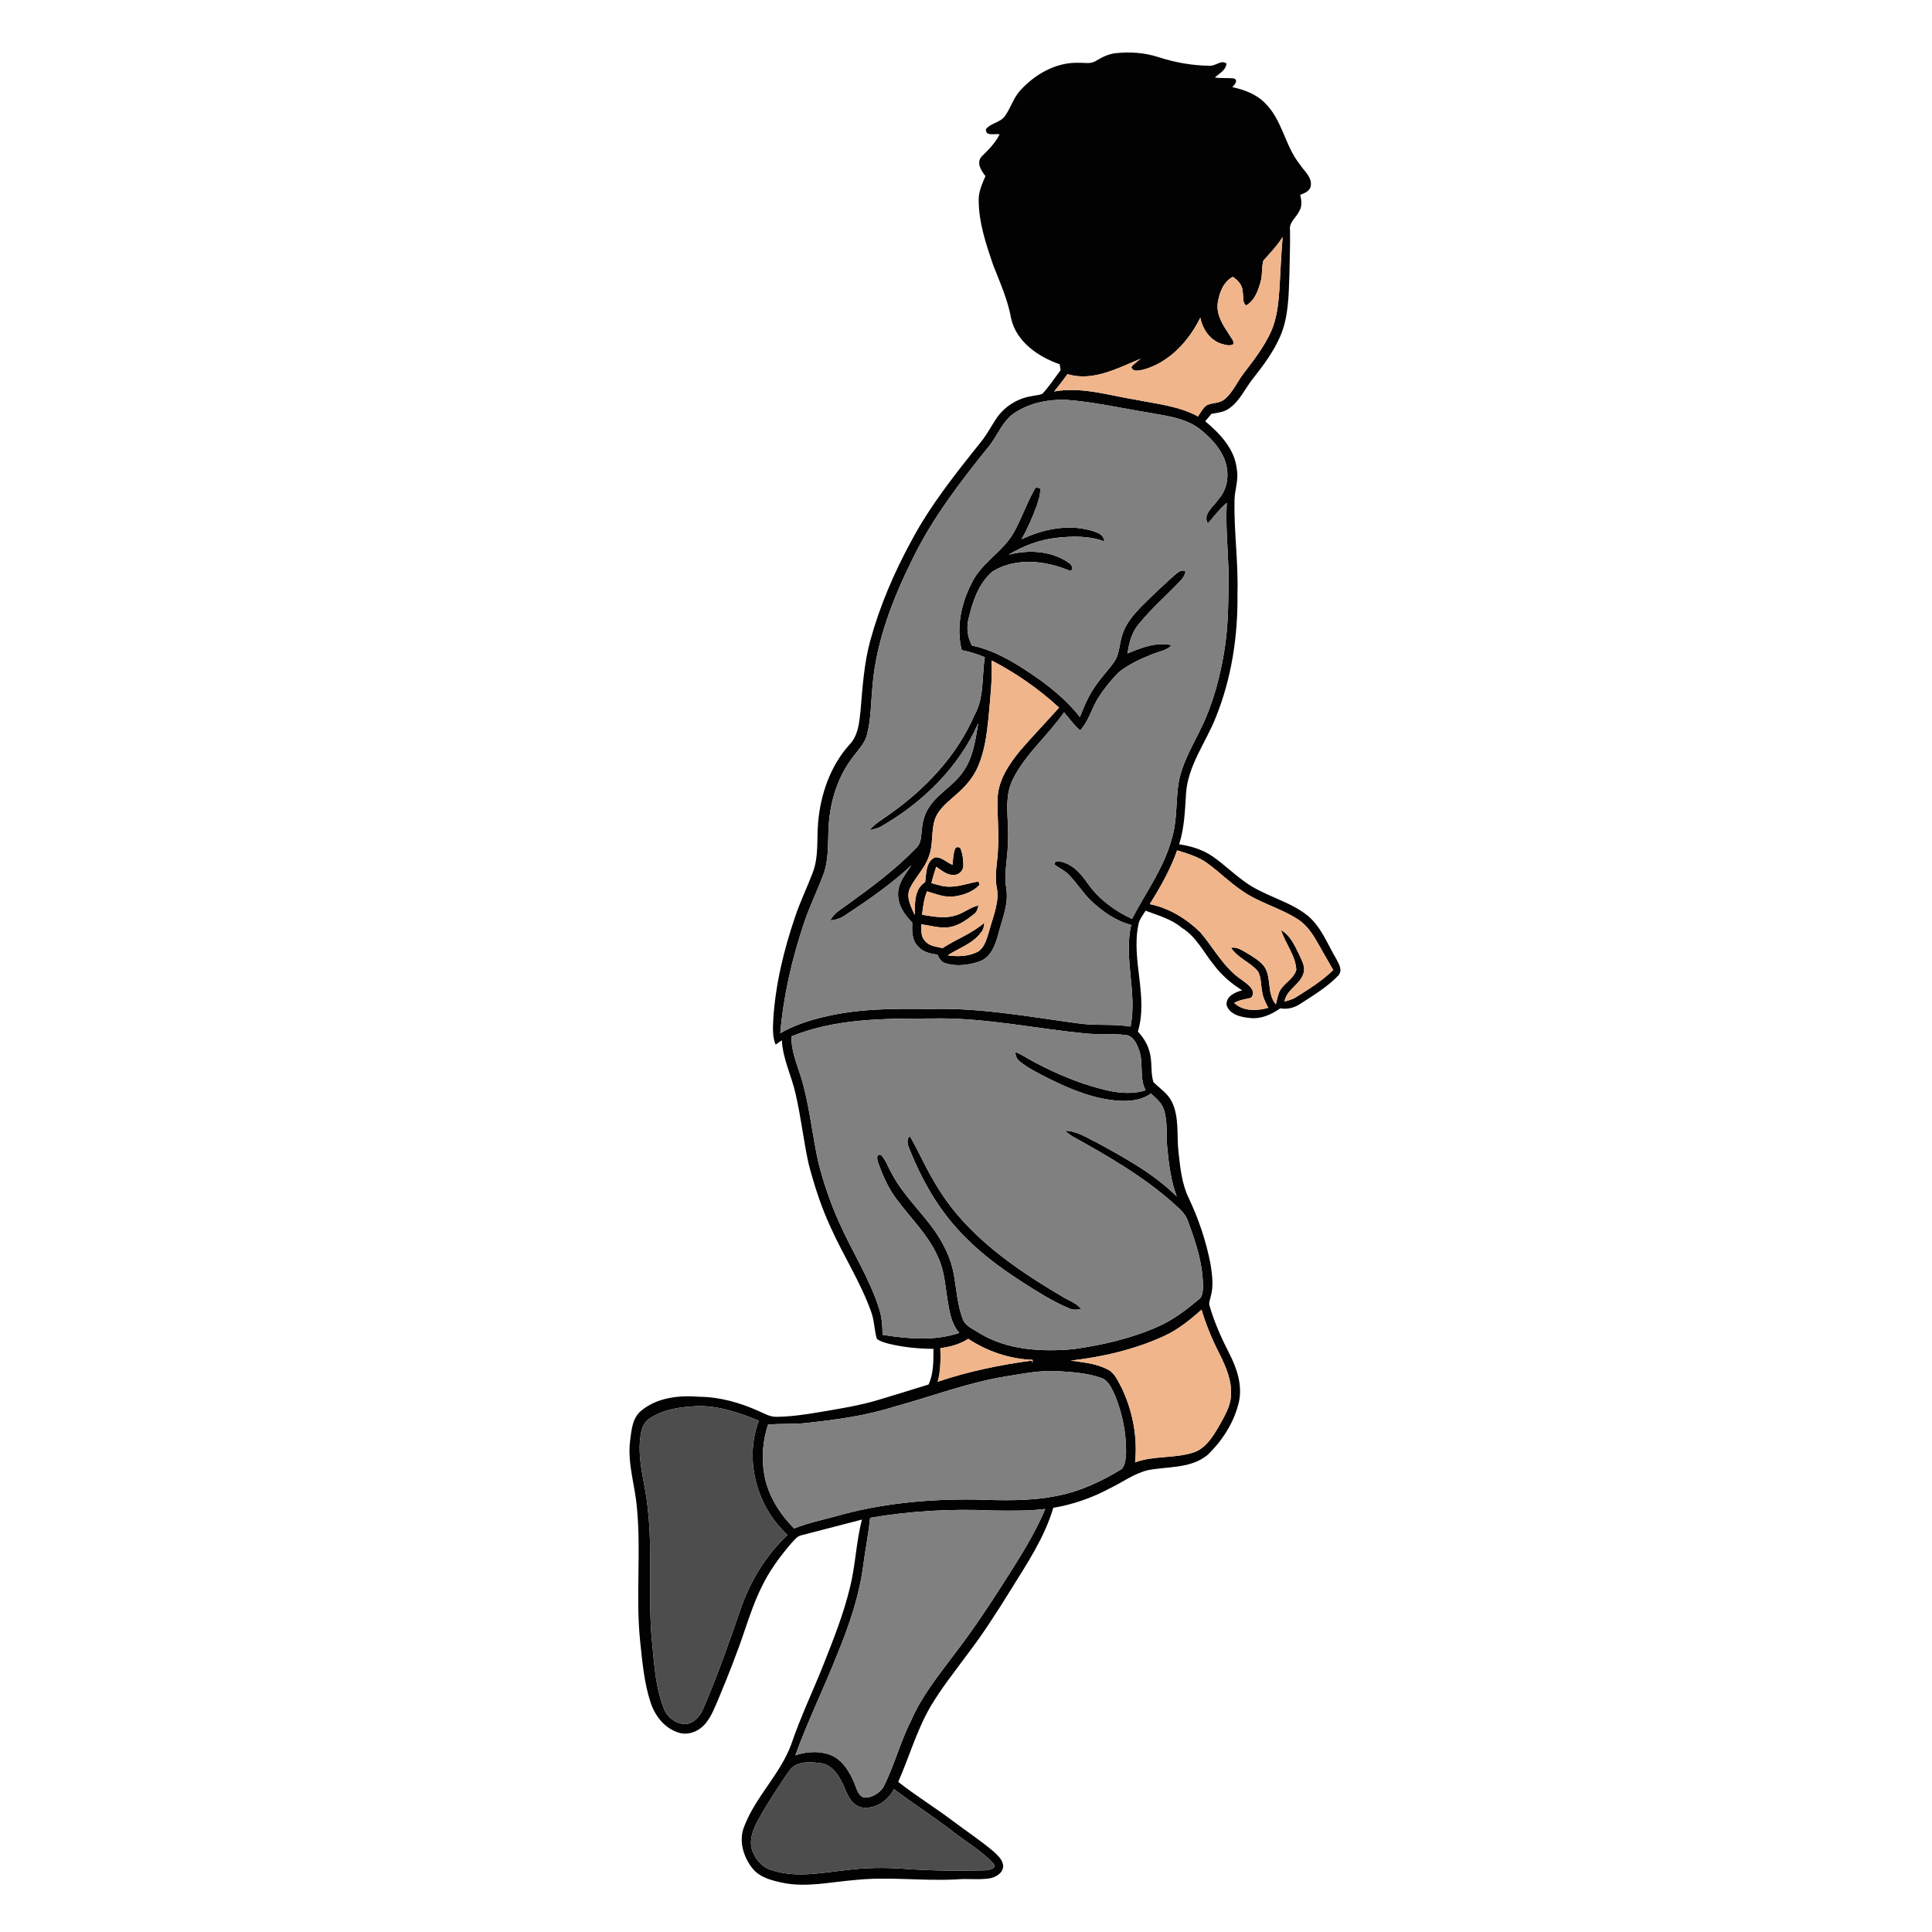 <?xml version="1.0" encoding="UTF-8" ?>
<!DOCTYPE svg PUBLIC "-//W3C//DTD SVG 1.1//EN" "http://www.w3.org/Graphics/SVG/1.1/DTD/svg11.dtd">
<svg width="1000pt" height="1000pt" viewBox="0 0 1000 1000" version="1.1" xmlns="http://www.w3.org/2000/svg">
    <g id="#020202ff">
        <path fill="#020202" opacity="1.00"
            d=" M 567.40 31.41 C 570.41 29.62 573.61 28.01 577.14 27.57 C 584.66 26.70 592.41 27.21 599.63 29.58 C 608.17 32.34 617.13 33.96 626.11 34.02 C 629.11 34.31 632.13 30.77 634.82 32.90 C 634.54 36.36 631.08 38.01 628.81 40.12 C 632.06 40.61 635.36 40.24 638.62 40.58 C 641.14 41.47 639.00 43.99 637.81 45.08 C 643.97 46.45 650.19 48.67 654.70 53.29 C 663.76 62.04 665.05 75.52 672.84 85.15 C 675.00 88.54 679.06 91.57 678.49 96.00 C 678.15 98.86 675.32 99.96 673.00 100.87 C 673.68 103.68 674.11 106.81 672.42 109.37 C 670.94 112.61 667.19 115.02 667.70 118.93 C 667.88 126.96 667.49 134.98 667.37 143.00 C 667.00 153.33 666.88 164.02 662.81 173.71 C 659.36 181.74 654.16 188.86 648.74 195.67 C 644.55 200.85 641.87 207.39 636.29 211.34 C 633.62 213.33 630.22 213.66 627.06 214.19 C 625.97 215.47 624.89 216.76 623.82 218.04 C 631.50 224.46 639.16 232.50 640.18 242.96 C 641.21 248.36 639.06 253.59 638.97 258.96 C 638.66 275.02 640.99 291.00 640.51 307.06 C 640.82 328.92 637.51 351.01 629.28 371.34 C 624.08 384.44 614.82 396.30 613.88 410.80 C 613.33 419.61 613.04 428.53 610.32 437.01 C 616.42 437.92 622.50 439.73 627.62 443.27 C 633.35 447.19 638.29 452.14 643.96 456.15 C 654.06 463.78 667.16 466.08 677.02 474.07 C 683.93 479.95 687.12 488.70 691.63 496.31 C 692.96 498.80 695.05 502.16 692.82 504.79 C 687.25 510.73 680.15 514.94 673.38 519.37 C 670.26 521.53 666.46 522.62 662.68 521.89 C 658.09 525.13 652.70 527.59 646.93 526.91 C 642.35 526.51 636.25 525.13 634.84 520.08 C 634.64 515.56 639.31 513.55 642.96 512.59 C 637.39 509.11 632.31 504.81 628.38 499.54 C 623.01 492.97 619.24 484.84 611.77 480.28 C 606.36 475.70 599.47 473.83 592.98 471.38 C 591.49 473.76 589.56 476.05 589.16 478.94 C 585.53 497.23 594.41 515.79 588.97 533.94 C 591.62 536.80 593.83 540.13 594.85 543.94 C 596.55 549.16 595.42 554.84 596.98 560.06 C 600.27 563.37 604.48 565.97 606.57 570.32 C 610.47 578.34 609.01 587.48 609.96 596.05 C 610.88 604.12 611.61 612.45 615.17 619.88 C 620.34 630.76 624.23 642.26 626.53 654.08 C 627.42 659.79 628.30 665.78 626.58 671.43 C 626.30 672.90 625.52 674.44 626.09 675.96 C 628.58 684.55 632.25 692.74 636.34 700.68 C 640.21 708.29 643.12 716.92 641.29 725.53 C 638.85 736.06 632.82 745.58 625.07 753.03 C 616.44 760.25 604.51 758.94 594.13 760.96 C 586.97 762.71 580.95 767.24 574.38 770.40 C 565.26 775.29 555.39 778.73 545.18 780.45 C 540.61 795.90 531.53 809.41 523.12 822.97 C 516.01 834.43 508.74 845.82 500.51 856.53 C 494.00 865.43 487.04 874.06 481.46 883.60 C 474.41 895.82 470.59 909.47 464.92 922.30 C 474.08 929.51 484.05 935.62 493.35 942.65 C 500.42 947.97 507.86 952.82 514.57 958.61 C 516.69 960.59 519.17 962.89 519.25 966.02 C 519.03 969.67 515.27 971.73 512.05 972.27 C 506.41 973.12 500.67 972.23 495.00 972.78 C 477.33 973.74 459.61 971.18 441.98 973.15 C 429.73 974.13 417.35 977.07 405.10 974.52 C 399.54 973.35 393.47 971.86 389.66 967.30 C 384.78 961.28 382.16 952.77 385.23 945.31 C 391.10 929.95 403.85 918.34 409.55 902.86 C 414.43 888.46 421.06 874.74 426.62 860.61 C 431.59 847.97 436.65 835.29 439.84 822.05 C 442.84 810.37 443.08 798.19 446.15 786.53 C 435.72 789.23 425.29 791.94 414.87 794.64 C 412.57 795.09 411.19 797.13 409.66 798.71 C 403.54 805.80 397.93 813.46 393.94 821.98 C 390.56 828.88 388.10 836.18 385.60 843.44 C 381.59 855.49 376.90 867.29 372.00 879.00 C 370.06 883.53 368.31 888.29 365.13 892.13 C 361.81 896.11 356.20 898.48 351.10 896.76 C 344.00 894.54 338.91 888.02 336.72 881.11 C 333.33 870.78 332.44 859.86 331.30 849.11 C 329.00 826.30 331.88 803.33 329.68 780.52 C 328.74 768.95 324.71 757.62 326.12 745.91 C 326.84 740.36 327.24 733.89 331.97 730.12 C 340.23 723.29 351.66 722.10 361.98 722.96 C 372.61 723.06 383.02 726.03 392.67 730.36 C 395.65 731.66 398.62 733.46 401.99 733.34 C 409.40 733.27 416.75 732.16 424.04 730.94 C 434.25 729.20 444.53 727.62 454.47 724.64 C 463.20 722.02 471.90 719.33 480.61 716.63 C 483.31 710.85 483.13 704.39 483.16 698.17 C 475.40 698.10 467.63 697.36 460.09 695.54 C 457.91 694.97 455.68 694.34 453.84 693.01 C 452.51 688.39 452.58 683.45 450.88 678.92 C 445.41 663.59 436.46 649.86 429.84 635.05 C 425.04 624.62 421.49 613.66 418.58 602.56 C 415.91 590.54 414.60 578.24 411.81 566.23 C 409.75 556.88 405.17 548.13 404.68 538.45 C 403.61 539.20 402.54 539.96 401.47 540.71 C 399.76 536.69 400.06 532.24 400.22 527.98 C 401.33 509.75 405.65 491.86 411.52 474.62 C 414.11 466.85 417.70 459.48 420.61 451.84 C 423.83 443.58 422.72 434.54 423.43 425.90 C 424.69 411.26 429.70 396.59 439.60 385.51 C 444.16 380.91 444.75 374.20 445.39 368.10 C 446.44 355.86 447.20 343.49 450.45 331.58 C 455.40 313.51 462.87 296.21 471.82 279.79 C 481.65 261.35 494.75 244.96 507.77 228.71 C 510.63 225.15 512.80 221.11 515.27 217.27 C 519.39 210.79 526.36 206.19 533.97 205.05 C 535.81 204.58 537.89 204.66 539.60 203.75 C 543.13 200.04 545.84 195.65 548.97 191.61 C 548.81 190.59 548.65 189.57 548.50 188.55 C 537.41 184.68 526.16 177.01 523.37 164.91 C 521.68 155.16 517.53 146.14 513.99 136.98 C 510.35 126.32 506.67 115.37 506.58 103.99 C 506.40 99.43 508.32 95.23 510.07 91.14 C 507.91 88.38 505.20 84.30 508.06 81.04 C 511.61 77.57 515.17 74.04 517.41 69.53 C 514.96 68.97 510.03 70.82 510.32 66.86 C 512.87 63.63 517.68 63.49 520.12 60.14 C 523.13 55.97 524.49 50.79 527.97 46.93 C 535.59 38.52 546.41 32.23 558.03 32.50 C 561.15 32.38 564.64 33.36 567.40 31.41 M 653.89 134.93 C 652.93 138.47 653.57 142.34 652.46 145.91 C 651.20 150.50 649.35 155.67 644.95 158.11 C 642.82 156.43 643.78 153.29 643.19 150.96 C 643.15 147.59 640.74 145.01 638.08 143.28 C 633.11 145.96 631.08 151.68 630.28 156.94 C 629.49 163.15 633.21 168.58 636.44 173.52 C 637.24 174.96 638.80 176.33 638.37 178.15 C 636.46 179.34 634.18 178.44 632.21 177.94 C 626.28 176.03 622.41 170.33 621.29 164.40 C 615.29 176.62 605.13 187.72 591.62 191.37 C 589.57 191.70 586.32 192.71 585.56 189.96 C 586.92 188.26 588.78 187.07 590.42 185.65 C 578.57 190.53 565.68 197.66 552.54 193.64 C 550.30 196.68 548.02 199.69 545.64 202.62 C 559.90 200.03 574.01 204.68 587.99 206.92 C 598.84 209.07 610.21 210.17 620.08 215.56 C 621.45 213.51 622.61 211.16 624.69 209.71 C 627.58 208.37 631.16 208.82 633.74 206.74 C 638.25 203.06 640.38 197.45 643.93 192.97 C 649.07 186.30 654.24 179.52 657.80 171.84 C 660.90 164.98 661.67 157.38 662.21 149.96 C 662.75 140.85 663.13 131.74 663.89 122.65 C 661.10 127.17 657.38 130.97 653.89 134.93 M 525.54 213.46 C 518.83 217.67 516.40 225.62 511.49 231.46 C 497.02 249.40 482.88 267.87 472.66 288.64 C 462.29 309.48 453.52 331.69 451.61 355.09 C 450.81 363.41 450.88 371.89 448.81 380.04 C 447.72 384.86 443.98 388.33 441.20 392.21 C 432.98 402.97 429.20 416.61 428.80 430.02 C 428.50 437.68 428.88 445.60 426.08 452.89 C 422.92 461.33 418.89 469.43 416.07 478.01 C 409.93 496.40 405.50 515.44 403.87 534.79 C 410.75 530.80 418.36 528.27 426.08 526.44 C 444.34 521.93 463.30 522.02 481.99 522.26 C 507.62 521.51 532.92 526.34 558.21 529.71 C 567.15 531.02 576.24 529.86 585.16 531.35 C 588.72 513.85 581.51 496.20 585.50 478.75 C 577.54 476.67 570.68 471.83 564.76 466.27 C 560.48 462.16 557.39 457.01 553.24 452.79 C 551.13 450.57 548.28 449.33 545.82 447.59 C 545.66 444.78 549.07 445.94 550.70 446.45 C 556.07 448.16 559.74 452.65 562.86 457.08 C 568.60 465.29 576.88 471.45 585.93 475.60 C 592.98 462.05 602.30 449.48 606.38 434.55 C 609.18 425.80 608.65 416.53 609.70 407.52 C 611.26 394.07 619.54 382.87 624.51 370.60 C 628.81 360.18 631.63 349.20 633.51 338.11 C 635.97 323.88 635.84 309.38 635.87 295.00 C 635.48 283.44 634.34 271.88 634.97 260.30 C 631.26 263.45 628.31 267.30 625.17 270.98 C 622.35 266.04 628.20 262.21 630.60 258.52 C 635.83 252.82 636.50 244.36 633.65 237.39 C 631.11 231.15 626.20 226.23 621.03 222.08 C 613.32 216.18 603.35 215.21 594.12 213.51 C 580.10 211.22 566.20 208.02 552.01 206.97 C 542.86 206.60 533.32 208.47 525.54 213.46 M 609.28 440.14 C 605.83 450.02 600.63 459.14 595.11 467.98 C 605.14 470.00 614.11 475.52 621.35 482.61 C 628.37 490.91 633.51 501.05 642.79 507.22 C 645.54 509.26 650.72 512.63 647.55 516.44 C 644.62 517.30 641.48 517.47 638.81 519.13 C 643.54 523.57 650.61 523.30 656.45 521.64 C 655.07 518.95 653.63 516.19 653.25 513.15 C 652.58 509.70 652.84 505.96 651.14 502.79 C 647.14 498.01 640.64 495.89 637.19 490.58 C 640.35 489.99 643.02 491.97 645.62 493.42 C 648.81 495.42 652.25 497.34 654.51 500.44 C 658.27 506.33 655.65 514.35 660.38 519.86 C 660.92 517.86 661.29 515.83 661.98 513.89 C 663.82 509.11 669.63 507.02 670.96 501.98 C 670.59 494.46 665.27 488.42 663.09 481.42 C 667.96 484.21 670.21 489.59 672.59 494.38 C 673.90 497.29 675.73 500.46 674.70 503.76 C 672.97 509.67 665.90 512.12 664.86 518.37 C 666.97 517.83 669.11 517.24 670.97 516.06 C 677.64 511.84 684.41 507.66 690.06 502.09 C 687.81 497.99 685.36 494.01 683.12 489.91 C 680.21 484.73 677.10 479.33 672.01 475.99 C 662.69 469.84 651.46 467.30 642.40 460.71 C 636.25 456.53 631.01 451.22 625.00 446.88 C 620.34 443.44 614.72 441.83 609.28 440.14 M 409.65 536.43 C 409.49 545.39 413.75 553.46 415.87 561.97 C 419.32 575.11 420.66 588.70 423.65 601.95 C 426.35 612.50 429.88 622.86 434.37 632.79 C 441.05 647.87 450.20 661.87 455.14 677.71 C 456.47 681.98 456.78 686.46 456.81 690.91 C 469.95 692.98 483.69 694.23 496.54 689.90 C 492.15 684.99 491.37 678.25 490.31 672.04 C 489.16 664.79 488.72 657.27 485.46 650.57 C 480.55 639.22 471.39 630.64 464.18 620.83 C 459.90 615.25 457.04 608.73 454.64 602.17 C 454.10 600.53 453.09 596.83 456.08 597.86 C 458.65 600.58 459.74 604.32 461.64 607.50 C 467.31 618.32 476.38 626.73 483.47 636.56 C 488.36 643.56 492.30 651.42 493.76 659.90 C 495.09 667.57 495.58 675.49 498.35 682.83 C 499.80 686.56 503.89 687.96 506.96 690.05 C 521.50 698.88 539.25 699.80 555.78 698.30 C 570.76 696.14 585.71 692.77 599.57 686.56 C 607.31 683.15 614.08 677.94 620.54 672.54 C 622.34 671.31 622.45 668.91 622.65 666.95 C 622.87 654.94 619.09 643.30 614.92 632.19 C 613.63 627.87 609.83 625.18 606.71 622.23 C 591.14 608.50 573.01 598.13 554.94 588.09 C 553.60 587.29 552.39 586.30 551.22 585.29 C 557.20 585.25 562.29 588.83 567.51 591.27 C 582.17 599.28 597.12 607.43 609.08 619.30 C 606.17 611.53 605.08 603.23 604.25 595.02 C 603.47 588.15 604.58 581.05 602.44 574.37 C 601.33 570.83 598.35 568.39 595.69 566.00 C 591.19 569.34 585.42 570.05 579.97 569.80 C 566.80 569.15 554.42 564.01 542.75 558.23 C 537.58 555.57 532.25 553.02 527.73 549.31 C 526.12 548.22 525.72 546.29 525.43 544.52 C 526.58 544.94 527.71 545.44 528.81 546.02 C 538.95 552.07 549.74 557.09 560.91 560.94 C 571.13 564.16 582.29 567.66 592.95 564.34 C 589.47 557.60 592.18 549.67 589.30 542.79 C 588.16 539.71 586.27 536.05 582.60 535.71 C 576.11 534.93 569.55 535.54 563.05 535.02 C 536.03 532.55 509.27 526.47 482.02 527.18 C 457.70 527.21 432.54 527.10 409.65 536.43 M 602.62 691.49 C 587.37 698.49 570.80 702.36 554.17 704.24 C 560.64 705.16 567.38 705.74 573.28 708.80 C 577.10 710.65 578.65 714.89 580.59 718.38 C 586.24 730.28 588.90 743.77 587.51 756.92 C 597.26 753.31 608.03 754.99 617.87 751.77 C 623.95 749.69 627.52 743.94 630.64 738.71 C 633.49 733.48 637.00 728.19 637.13 722.03 C 637.64 714.45 634.47 707.36 631.20 700.73 C 627.43 693.41 624.25 685.78 621.91 677.88 C 616.04 683.14 609.82 688.17 602.62 691.49 M 486.73 697.81 C 486.91 703.63 486.91 709.54 485.33 715.21 C 501.12 709.82 517.52 706.48 534.04 704.22 L 534.42 705.45 C 534.44 704.91 534.47 704.38 534.48 703.86 C 522.62 703.42 511.03 699.50 501.15 692.97 C 496.82 695.79 491.80 697.14 486.73 697.81 M 520.90 712.38 C 501.13 715.53 482.38 722.78 463.13 728.03 C 448.20 732.79 432.61 734.89 417.08 736.57 C 410.59 737.28 404.03 736.75 397.54 737.39 C 394.77 745.79 394.07 754.88 395.65 763.59 C 397.61 774.14 403.56 783.59 411.04 791.13 C 417.81 788.40 424.97 786.86 432.01 784.99 C 455.66 778.13 480.45 775.83 505.01 776.17 C 518.99 776.61 533.15 777.08 546.94 774.28 C 558.97 772.03 570.20 766.73 580.57 760.38 C 582.59 758.16 582.61 754.86 582.85 752.03 C 583.02 742.05 580.99 732.04 577.34 722.76 C 575.72 719.33 574.23 715.22 570.63 713.43 C 563.39 710.74 555.60 710.23 547.97 709.73 C 538.86 709.08 529.85 710.98 520.90 712.38 M 336.20 734.26 C 333.56 735.91 332.21 738.90 331.76 741.90 C 329.37 754.77 333.97 767.36 335.20 780.07 C 338.02 803.61 335.16 827.39 337.59 850.96 C 338.73 862.22 339.36 873.80 343.64 884.41 C 345.36 889.03 350.03 892.44 355.00 892.36 C 359.55 891.97 362.52 887.96 364.17 884.07 C 371.30 867.39 377.36 850.28 383.25 833.12 C 388.21 818.58 396.39 805.04 407.64 794.51 C 391.75 779.95 385.04 755.73 392.76 735.37 C 382.67 731.22 372.00 727.53 360.94 727.81 C 352.42 728.19 343.41 729.34 336.20 734.26 M 513.99 781.84 C 492.73 780.86 471.34 782.01 450.36 785.63 C 449.55 793.98 447.83 802.22 446.78 810.56 C 444.67 826.34 439.44 841.48 433.42 856.16 C 426.48 873.74 418.13 890.74 411.68 908.52 C 417.94 906.46 425.07 906.08 431.15 908.92 C 436.58 911.77 439.89 917.38 442.19 922.87 C 443.38 925.55 443.97 929.14 447.00 930.41 C 450.95 930.78 454.88 928.32 457.14 925.22 C 462.86 914.08 465.87 901.79 471.57 890.64 C 476.93 878.08 485.61 867.44 493.69 856.59 C 502.61 845.02 510.79 832.90 518.64 820.59 C 526.74 807.80 535.17 795.08 541.01 781.04 C 532.04 782.13 523.00 781.96 513.99 781.84 M 408.55 916.51 C 403.70 923.42 399.13 930.53 394.81 937.78 C 391.61 943.32 387.86 949.35 388.86 956.04 C 390.15 961.55 394.23 966.76 399.92 968.14 C 412.66 972.20 426.01 969.18 438.93 967.86 C 448.25 966.68 457.67 966.60 467.04 967.22 C 481.32 968.28 495.68 968.47 509.99 968.08 C 511.70 967.89 516.00 967.33 514.38 964.79 C 508.46 958.19 500.58 953.75 493.64 948.33 C 483.61 940.50 472.83 933.72 462.71 926.02 C 459.68 932.08 453.03 936.55 446.12 935.55 C 441.30 934.57 438.87 929.81 437.27 925.64 C 434.86 920.04 431.33 913.43 424.62 912.57 C 419.17 911.93 412.10 911.39 408.55 916.51 Z" />
        <path fill="#020202" opacity="1.00"
            d=" M 535.45 253.34 C 535.92 252.00 537.39 252.36 538.37 252.82 C 538.65 255.87 537.56 258.81 536.65 261.67 C 534.48 267.67 531.87 273.53 528.77 279.11 C 539.58 274.02 552.05 271.30 563.84 274.35 C 567.03 275.27 571.32 276.22 571.62 280.26 C 563.74 277.25 555.17 277.49 546.92 278.36 C 538.12 279.37 529.61 282.49 522.08 287.13 C 532.58 284.36 544.52 285.05 553.54 291.55 C 554.80 292.32 555.84 294.87 553.98 295.53 C 541.44 290.19 525.87 288.32 513.78 295.77 C 506.69 301.70 503.59 310.95 501.47 319.65 C 500.12 324.50 500.65 329.70 503.08 334.11 C 516.54 337.00 528.28 344.82 539.34 352.68 C 546.56 358.04 553.42 364.01 558.96 371.14 C 561.15 365.53 563.51 359.91 567.03 354.98 C 569.95 350.65 573.67 346.92 576.65 342.62 C 579.44 338.78 579.28 333.81 580.65 329.43 C 582.34 323.07 586.78 317.97 591.30 313.39 C 596.66 308.04 602.19 302.86 607.82 297.80 C 609.42 296.55 611.41 294.41 613.61 295.75 C 613.33 297.71 612.21 299.37 610.86 300.75 C 603.86 308.12 596.11 314.80 589.69 322.71 C 585.87 327.00 584.38 332.65 583.61 338.21 C 590.76 335.24 598.63 332.09 606.48 333.97 C 603.85 336.77 599.85 337.19 596.47 338.61 C 590.33 341.02 584.23 343.87 579.03 347.97 C 575.18 351.88 571.71 356.19 568.71 360.79 C 565.09 366.31 563.68 373.12 559.08 378.01 C 555.82 375.35 553.50 371.81 550.75 368.68 C 542.50 380.66 530.83 390.13 524.30 403.30 C 519.28 413.15 522.38 424.47 521.73 435.01 C 521.81 443.36 519.49 451.67 520.87 460.00 C 522.16 468.23 518.59 476.05 516.62 483.87 C 515.16 489.18 512.95 495.27 507.40 497.49 C 501.67 499.53 495.18 500.46 489.29 498.55 C 487.10 498.00 486.10 495.90 485.18 494.07 C 481.53 493.67 477.63 492.81 475.17 489.83 C 471.88 486.63 472.04 481.74 472.17 477.52 C 468.28 473.64 464.84 468.71 464.85 463.01 C 464.64 457.12 468.72 452.45 471.77 447.84 C 461.33 457.62 449.51 465.77 437.60 473.63 C 435.30 475.28 432.60 476.22 429.77 476.38 C 431.83 472.31 436.02 470.23 439.51 467.59 C 451.60 458.81 463.74 449.85 474.11 439.02 C 477.01 436.47 476.72 432.44 477.18 428.96 C 477.58 424.82 478.81 420.70 481.23 417.28 C 485.84 410.60 493.34 406.65 498.06 400.06 C 503.60 392.66 504.88 383.21 506.32 374.35 C 496.22 397.31 477.48 415.50 455.94 427.85 C 454.12 428.87 452.04 429.27 450.02 429.66 C 452.93 426.26 456.86 424.05 460.43 421.46 C 478.97 408.39 495.22 391.28 504.33 370.28 C 509.54 361.10 508.14 350.22 509.74 340.16 C 505.88 338.58 501.91 337.28 497.81 336.51 C 494.67 324.43 497.71 311.39 503.56 300.61 C 508.76 290.79 519.27 285.36 524.67 275.71 C 528.75 268.50 531.38 260.56 535.45 253.34 M 513.25 341.86 C 513.71 351.99 512.48 362.09 511.59 372.17 C 510.73 380.38 509.60 388.71 506.39 396.38 C 503.97 402.16 499.84 407.04 495.11 411.09 C 490.93 414.92 485.94 418.44 483.94 423.98 C 481.80 430.28 483.23 437.23 480.71 443.46 C 478.60 449.57 473.71 454.11 470.92 459.85 C 468.83 464.57 471.61 469.34 473.45 473.62 C 473.59 467.72 473.12 460.18 478.84 456.61 C 479.50 452.21 479.15 445.90 483.96 443.77 C 487.39 443.49 489.97 446.44 493.00 447.63 C 493.31 445.09 493.33 442.48 494.11 440.03 C 494.50 438.47 495.47 438.08 497.01 438.85 C 498.22 441.71 498.66 444.88 498.63 447.97 C 498.65 450.48 496.55 452.74 494.04 452.85 C 490.34 453.20 487.40 450.58 484.59 448.61 C 483.64 451.39 482.83 454.21 482.08 457.06 C 485.62 458.09 489.25 459.30 493.01 458.87 C 497.62 458.64 501.97 456.94 506.50 456.26 C 506.62 456.69 506.88 457.56 507.00 458.00 C 503.71 461.55 498.79 463.33 494.07 463.96 C 489.14 464.77 484.45 462.67 479.81 461.36 C 478.27 465.22 477.73 469.37 477.27 473.48 C 482.78 474.28 488.48 475.60 493.97 473.99 C 498.46 472.97 501.95 469.60 506.46 468.66 C 506.03 470.28 505.68 472.10 504.16 473.10 C 500.06 476.38 495.48 479.70 490.05 480.04 C 485.59 480.33 481.24 479.00 476.86 478.40 C 476.90 481.36 476.51 484.85 478.88 487.11 C 481.05 489.81 484.76 489.96 487.88 490.74 C 494.93 486.08 503.11 483.23 509.51 477.59 C 509.37 479.43 509.00 481.32 507.69 482.71 C 503.46 488.52 496.33 490.67 490.54 494.46 C 495.86 495.29 501.62 495.05 506.44 492.44 C 510.02 489.86 510.89 485.20 512.18 481.25 C 514.11 474.00 517.51 466.62 515.85 458.97 C 514.68 452.38 516.42 445.79 516.57 439.19 C 517.16 430.49 516.03 421.79 516.36 413.09 C 516.74 403.56 522.41 395.36 528.26 388.24 C 534.74 380.76 541.61 373.64 548.17 366.24 C 537.69 356.60 525.92 348.36 513.25 341.86 Z" />
        <path fill="#020202" opacity="1.00"
            d=" M 470.90 595.19 C 469.98 592.87 468.80 590.09 470.92 588.02 C 475.96 596.78 479.91 606.14 485.35 614.68 C 500.55 639.61 525.22 656.60 549.91 671.16 C 553.18 673.21 557.15 674.37 559.60 677.54 C 557.41 678.04 555.11 678.08 553.06 677.08 C 544.49 673.42 536.60 668.36 528.77 663.35 C 516.57 655.51 504.89 646.65 495.24 635.77 C 484.61 623.96 476.82 609.86 470.90 595.19 Z" />
    </g>
    <g id="#f0b58bff">
        <path fill="#f0b58b" opacity="1.00"
            d=" M 653.89 134.93 C 657.38 130.97 661.10 127.17 663.89 122.65 C 663.13 131.74 662.75 140.85 662.21 149.96 C 661.67 157.38 660.90 164.98 657.80 171.84 C 654.24 179.52 649.07 186.30 643.93 192.97 C 640.38 197.45 638.25 203.06 633.74 206.74 C 631.16 208.82 627.58 208.37 624.69 209.71 C 622.61 211.16 621.45 213.51 620.08 215.56 C 610.21 210.17 598.84 209.07 587.99 206.92 C 574.01 204.68 559.90 200.03 545.64 202.62 C 548.02 199.69 550.30 196.68 552.54 193.64 C 565.68 197.66 578.57 190.53 590.42 185.65 C 588.78 187.07 586.92 188.26 585.56 189.96 C 586.32 192.71 589.57 191.70 591.62 191.37 C 605.13 187.72 615.29 176.62 621.29 164.40 C 622.41 170.33 626.28 176.03 632.21 177.94 C 634.18 178.44 636.46 179.34 638.37 178.15 C 638.80 176.33 637.24 174.96 636.44 173.52 C 633.21 168.58 629.49 163.15 630.28 156.94 C 631.08 151.68 633.11 145.96 638.08 143.28 C 640.74 145.01 643.15 147.59 643.19 150.96 C 643.78 153.29 642.82 156.43 644.95 158.11 C 649.35 155.67 651.20 150.50 652.46 145.91 C 653.57 142.34 652.93 138.47 653.89 134.93 Z" />
        <path fill="#f0b58b" opacity="1.00"
            d=" M 513.25 341.86 C 525.92 348.36 537.69 356.60 548.17 366.24 C 541.61 373.64 534.74 380.76 528.26 388.24 C 522.41 395.36 516.74 403.56 516.36 413.09 C 516.03 421.79 517.16 430.49 516.57 439.19 C 516.42 445.79 514.68 452.38 515.85 458.97 C 517.51 466.62 514.11 474.00 512.18 481.25 C 510.89 485.20 510.02 489.86 506.44 492.44 C 501.62 495.05 495.86 495.29 490.54 494.46 C 496.33 490.67 503.46 488.52 507.69 482.71 C 509.00 481.32 509.37 479.43 509.51 477.59 C 503.11 483.23 494.93 486.08 487.88 490.74 C 484.76 489.96 481.05 489.81 478.88 487.11 C 476.51 484.85 476.90 481.36 476.86 478.40 C 481.24 479.00 485.59 480.33 490.05 480.04 C 495.48 479.70 500.06 476.38 504.16 473.10 C 505.68 472.10 506.03 470.28 506.46 468.66 C 501.95 469.60 498.46 472.97 493.97 473.99 C 488.48 475.60 482.78 474.28 477.27 473.48 C 477.73 469.37 478.27 465.22 479.81 461.36 C 484.45 462.67 489.14 464.77 494.07 463.96 C 498.79 463.33 503.71 461.55 507.00 458.00 C 506.88 457.56 506.62 456.69 506.50 456.26 C 501.97 456.94 497.62 458.64 493.01 458.87 C 489.25 459.30 485.62 458.09 482.08 457.06 C 482.83 454.21 483.64 451.39 484.59 448.61 C 487.40 450.58 490.34 453.20 494.04 452.85 C 496.55 452.74 498.65 450.48 498.63 447.97 C 498.66 444.88 498.22 441.71 497.01 438.85 C 495.47 438.08 494.50 438.47 494.11 440.03 C 493.33 442.48 493.31 445.09 493.00 447.63 C 489.97 446.44 487.39 443.49 483.96 443.77 C 479.15 445.90 479.50 452.21 478.84 456.61 C 473.12 460.18 473.59 467.72 473.45 473.62 C 471.61 469.34 468.83 464.57 470.92 459.85 C 473.71 454.11 478.60 449.57 480.71 443.46 C 483.23 437.23 481.80 430.28 483.94 423.98 C 485.94 418.44 490.93 414.92 495.11 411.09 C 499.84 407.04 503.97 402.16 506.39 396.38 C 509.60 388.71 510.73 380.38 511.59 372.17 C 512.48 362.09 513.71 351.99 513.25 341.86 Z" />
        <path fill="#f0b58b" opacity="1.00"
            d=" M 609.28 440.14 C 614.72 441.83 620.34 443.44 625.00 446.88 C 631.01 451.22 636.25 456.53 642.40 460.71 C 651.46 467.30 662.69 469.84 672.01 475.99 C 677.10 479.33 680.21 484.73 683.12 489.91 C 685.36 494.01 687.81 497.99 690.06 502.09 C 684.41 507.66 677.64 511.84 670.97 516.06 C 669.11 517.24 666.97 517.83 664.86 518.37 C 665.90 512.12 672.97 509.67 674.70 503.76 C 675.73 500.46 673.90 497.29 672.59 494.38 C 670.21 489.59 667.96 484.21 663.09 481.42 C 665.27 488.42 670.59 494.46 670.96 501.98 C 669.63 507.02 663.82 509.11 661.98 513.89 C 661.29 515.83 660.92 517.86 660.38 519.86 C 655.65 514.35 658.27 506.33 654.51 500.44 C 652.25 497.34 648.81 495.42 645.62 493.42 C 643.02 491.97 640.35 489.99 637.19 490.58 C 640.64 495.89 647.14 498.01 651.14 502.79 C 652.84 505.96 652.58 509.70 653.25 513.15 C 653.63 516.19 655.07 518.95 656.45 521.64 C 650.61 523.30 643.54 523.57 638.81 519.13 C 641.48 517.47 644.62 517.30 647.55 516.44 C 650.72 512.63 645.54 509.26 642.79 507.22 C 633.51 501.05 628.37 490.91 621.35 482.61 C 614.11 475.52 605.14 470.00 595.11 467.98 C 600.63 459.14 605.83 450.02 609.28 440.14 Z" />
        <path fill="#f0b58b" opacity="1.00"
            d=" M 602.62 691.49 C 609.82 688.17 616.04 683.14 621.91 677.88 C 624.25 685.78 627.43 693.41 631.20 700.73 C 634.47 707.36 637.64 714.45 637.13 722.03 C 637.00 728.19 633.49 733.48 630.64 738.71 C 627.52 743.94 623.95 749.69 617.87 751.77 C 608.03 754.99 597.26 753.31 587.51 756.92 C 588.90 743.77 586.24 730.28 580.59 718.38 C 578.65 714.89 577.10 710.65 573.28 708.80 C 567.38 705.74 560.64 705.16 554.17 704.24 C 570.80 702.36 587.37 698.49 602.62 691.49 Z" />
        <path fill="#f0b58b" opacity="1.00"
            d=" M 486.73 697.81 C 491.80 697.14 496.82 695.79 501.15 692.97 C 511.03 699.50 522.62 703.42 534.48 703.86 C 534.47 704.38 534.44 704.91 534.42 705.45 L 534.04 704.22 C 517.52 706.48 501.12 709.82 485.33 715.21 C 486.91 709.54 486.91 703.63 486.73 697.81 Z" />
    </g>
    <g id="#f11b27ff">
        <path fill="grey" opacity="1.00"
            d=" M 525.54 213.46 C 533.32 208.47 542.86 206.60 552.01 206.97 C 566.20 208.02 580.10 211.22 594.12 213.51 C 603.35 215.21 613.32 216.18 621.03 222.08 C 626.20 226.23 631.11 231.15 633.65 237.39 C 636.50 244.36 635.83 252.82 630.60 258.52 C 628.20 262.21 622.35 266.04 625.17 270.98 C 628.31 267.30 631.26 263.45 634.97 260.30 C 634.34 271.88 635.48 283.44 635.87 295.00 C 635.84 309.38 635.97 323.88 633.51 338.11 C 631.63 349.20 628.81 360.18 624.51 370.60 C 619.54 382.87 611.26 394.07 609.70 407.52 C 608.65 416.53 609.18 425.80 606.38 434.55 C 602.30 449.48 592.98 462.05 585.93 475.60 C 576.88 471.45 568.60 465.29 562.86 457.08 C 559.74 452.65 556.07 448.16 550.70 446.45 C 549.07 445.94 545.66 444.78 545.82 447.59 C 548.28 449.33 551.13 450.57 553.24 452.79 C 557.39 457.01 560.48 462.16 564.76 466.27 C 570.68 471.83 577.54 476.67 585.50 478.75 C 581.51 496.20 588.72 513.85 585.16 531.35 C 576.24 529.86 567.15 531.02 558.21 529.71 C 532.92 526.34 507.62 521.51 481.99 522.26 C 463.30 522.02 444.34 521.93 426.08 526.44 C 418.36 528.27 410.75 530.80 403.87 534.79 C 405.50 515.44 409.93 496.40 416.07 478.01 C 418.89 469.43 422.92 461.33 426.08 452.89 C 428.88 445.60 428.50 437.68 428.80 430.02 C 429.20 416.61 432.98 402.97 441.20 392.21 C 443.98 388.33 447.72 384.86 448.81 380.04 C 450.88 371.89 450.81 363.41 451.61 355.09 C 453.52 331.69 462.29 309.48 472.66 288.64 C 482.88 267.87 497.02 249.40 511.49 231.46 C 516.40 225.62 518.83 217.67 525.54 213.46 M 535.45 253.34 C 531.38 260.56 528.75 268.50 524.67 275.71 C 519.27 285.36 508.76 290.79 503.56 300.61 C 497.71 311.39 494.67 324.43 497.81 336.51 C 501.91 337.28 505.88 338.58 509.74 340.16 C 508.14 350.22 509.54 361.10 504.33 370.28 C 495.22 391.28 478.97 408.39 460.43 421.46 C 456.86 424.05 452.93 426.26 450.02 429.66 C 452.04 429.27 454.12 428.87 455.94 427.85 C 477.48 415.50 496.22 397.31 506.32 374.35 C 504.88 383.21 503.60 392.66 498.06 400.06 C 493.34 406.65 485.84 410.60 481.23 417.28 C 478.81 420.70 477.58 424.82 477.18 428.96 C 476.72 432.44 477.01 436.47 474.11 439.02 C 463.74 449.85 451.60 458.81 439.51 467.59 C 436.02 470.23 431.83 472.31 429.77 476.38 C 432.60 476.22 435.30 475.28 437.60 473.63 C 449.51 465.77 461.33 457.62 471.77 447.84 C 468.72 452.45 464.64 457.12 464.85 463.01 C 464.84 468.71 468.28 473.64 472.17 477.52 C 472.04 481.74 471.88 486.63 475.17 489.83 C 477.63 492.81 481.53 493.67 485.18 494.07 C 486.10 495.90 487.10 498.00 489.29 498.55 C 495.18 500.46 501.67 499.53 507.40 497.49 C 512.95 495.27 515.16 489.18 516.62 483.87 C 518.59 476.05 522.16 468.23 520.87 460.00 C 519.49 451.67 521.81 443.36 521.73 435.01 C 522.38 424.47 519.28 413.15 524.30 403.30 C 530.83 390.13 542.50 380.66 550.75 368.68 C 553.50 371.81 555.82 375.35 559.08 378.01 C 563.68 373.12 565.09 366.31 568.71 360.79 C 571.71 356.19 575.18 351.88 579.03 347.97 C 584.23 343.87 590.33 341.02 596.47 338.61 C 599.85 337.19 603.85 336.77 606.48 333.97 C 598.63 332.09 590.76 335.24 583.61 338.21 C 584.38 332.65 585.87 327.00 589.69 322.71 C 596.11 314.80 603.86 308.12 610.86 300.75 C 612.21 299.37 613.33 297.71 613.61 295.75 C 611.41 294.41 609.42 296.55 607.82 297.80 C 602.19 302.86 596.66 308.04 591.30 313.39 C 586.78 317.97 582.34 323.07 580.65 329.43 C 579.28 333.81 579.44 338.78 576.65 342.62 C 573.67 346.92 569.95 350.65 567.03 354.98 C 563.51 359.91 561.15 365.53 558.96 371.14 C 553.42 364.01 546.56 358.04 539.34 352.68 C 528.28 344.82 516.54 337.00 503.08 334.11 C 500.65 329.70 500.12 324.50 501.47 319.65 C 503.59 310.95 506.69 301.70 513.78 295.77 C 525.87 288.32 541.44 290.19 553.98 295.53 C 555.84 294.87 554.80 292.32 553.54 291.55 C 544.52 285.05 532.58 284.36 522.08 287.13 C 529.61 282.49 538.12 279.37 546.92 278.36 C 555.17 277.49 563.74 277.25 571.62 280.26 C 571.32 276.22 567.03 275.27 563.84 274.35 C 552.05 271.30 539.58 274.02 528.77 279.11 C 531.87 273.53 534.48 267.67 536.65 261.67 C 537.56 258.81 538.65 255.87 538.37 252.82 C 537.39 252.36 535.92 252.00 535.45 253.34 Z" />
    </g>
    <g id="#ffffffff">
        <path fill="grey" opacity="1.00"
            d=" M 409.65 536.43 C 432.54 527.10 457.70 527.21 482.02 527.18 C 509.27 526.47 536.03 532.55 563.05 535.02 C 569.55 535.54 576.11 534.93 582.60 535.71 C 586.27 536.05 588.16 539.71 589.30 542.79 C 592.18 549.67 589.47 557.60 592.95 564.34 C 582.29 567.66 571.13 564.16 560.91 560.94 C 549.74 557.09 538.95 552.07 528.81 546.02 C 527.71 545.44 526.58 544.94 525.43 544.52 C 525.72 546.29 526.12 548.22 527.73 549.31 C 532.25 553.02 537.58 555.57 542.75 558.23 C 554.42 564.01 566.80 569.15 579.97 569.80 C 585.42 570.05 591.19 569.34 595.69 566.00 C 598.35 568.39 601.33 570.83 602.44 574.37 C 604.58 581.05 603.47 588.15 604.25 595.02 C 605.08 603.23 606.17 611.53 609.08 619.30 C 597.12 607.43 582.17 599.28 567.51 591.27 C 562.29 588.83 557.20 585.25 551.22 585.29 C 552.39 586.30 553.60 587.29 554.94 588.09 C 573.01 598.13 591.14 608.50 606.71 622.23 C 609.83 625.18 613.63 627.87 614.92 632.19 C 619.09 643.30 622.87 654.94 622.65 666.95 C 622.45 668.91 622.34 671.31 620.54 672.54 C 614.08 677.94 607.31 683.15 599.57 686.56 C 585.71 692.77 570.76 696.14 555.78 698.30 C 539.25 699.80 521.50 698.88 506.96 690.05 C 503.89 687.96 499.80 686.56 498.35 682.83 C 495.58 675.49 495.09 667.57 493.76 659.90 C 492.30 651.42 488.36 643.56 483.47 636.56 C 476.38 626.73 467.31 618.32 461.64 607.50 C 459.74 604.32 458.65 600.58 456.08 597.86 C 453.09 596.83 454.10 600.53 454.64 602.17 C 457.04 608.73 459.90 615.25 464.18 620.83 C 471.39 630.64 480.55 639.22 485.46 650.57 C 488.72 657.27 489.16 664.79 490.31 672.04 C 491.37 678.25 492.15 684.99 496.54 689.90 C 483.69 694.23 469.95 692.98 456.81 690.91 C 456.78 686.46 456.47 681.98 455.14 677.71 C 450.20 661.87 441.05 647.87 434.37 632.79 C 429.88 622.86 426.35 612.50 423.65 601.95 C 420.66 588.70 419.32 575.11 415.87 561.97 C 413.75 553.46 409.49 545.39 409.65 536.43 M 470.90 595.19 C 476.82 609.86 484.61 623.96 495.24 635.77 C 504.89 646.65 516.57 655.51 528.77 663.35 C 536.60 668.36 544.49 673.42 553.06 677.08 C 555.11 678.08 557.41 678.04 559.60 677.54 C 557.15 674.37 553.18 673.21 549.91 671.16 C 525.22 656.60 500.55 639.61 485.35 614.68 C 479.91 606.14 475.96 596.78 470.92 588.02 C 468.80 590.09 469.98 592.87 470.90 595.19 Z" />
        <path fill="grey" opacity="1.00"
            d=" M 520.90 712.38 C 529.85 710.98 538.86 709.08 547.97 709.73 C 555.60 710.23 563.39 710.74 570.63 713.43 C 574.23 715.22 575.72 719.33 577.34 722.76 C 580.99 732.04 583.02 742.05 582.85 752.03 C 582.61 754.86 582.59 758.16 580.57 760.38 C 570.20 766.73 558.97 772.03 546.94 774.28 C 533.15 777.08 518.99 776.61 505.01 776.17 C 480.45 775.83 455.66 778.13 432.01 784.99 C 424.97 786.86 417.81 788.40 411.04 791.13 C 403.56 783.59 397.61 774.14 395.65 763.59 C 394.07 754.88 394.77 745.79 397.54 737.39 C 404.03 736.75 410.59 737.28 417.08 736.57 C 432.61 734.89 448.20 732.79 463.13 728.03 C 482.38 722.78 501.13 715.53 520.90 712.38 Z" />
        <path fill="grey" opacity="1.00"
            d=" M 513.99 781.84 C 523.00 781.96 532.04 782.13 541.01 781.04 C 535.17 795.08 526.74 807.80 518.64 820.59 C 510.79 832.90 502.61 845.02 493.69 856.59 C 485.61 867.44 476.93 878.08 471.57 890.64 C 465.87 901.79 462.86 914.08 457.14 925.22 C 454.88 928.32 450.95 930.78 447.00 930.41 C 443.97 929.14 443.38 925.55 442.19 922.87 C 439.89 917.38 436.58 911.77 431.15 908.92 C 425.07 906.08 417.94 906.46 411.68 908.52 C 418.13 890.74 426.48 873.74 433.42 856.16 C 439.44 841.48 444.67 826.34 446.78 810.56 C 447.83 802.22 449.55 793.98 450.36 785.63 C 471.34 782.01 492.73 780.86 513.99 781.84 Z" />
    </g>
    <g id="#4d4d4dff">
        <path fill="#4d4d4d" opacity="1.00"
            d=" M 336.20 734.26 C 343.41 729.34 352.42 728.19 360.94 727.81 C 372.00 727.53 382.67 731.22 392.76 735.37 C 385.04 755.73 391.75 779.95 407.64 794.51 C 396.39 805.04 388.21 818.58 383.25 833.12 C 377.36 850.28 371.30 867.39 364.17 884.07 C 362.52 887.96 359.55 891.97 355.00 892.36 C 350.03 892.44 345.36 889.03 343.64 884.41 C 339.36 873.80 338.73 862.22 337.59 850.96 C 335.16 827.39 338.02 803.61 335.20 780.07 C 333.97 767.36 329.37 754.77 331.76 741.90 C 332.21 738.90 333.56 735.91 336.20 734.26 Z" />
        <path fill="#4d4d4d" opacity="1.00"
            d=" M 408.55 916.51 C 412.10 911.39 419.17 911.93 424.62 912.57 C 431.33 913.43 434.86 920.04 437.27 925.64 C 438.87 929.81 441.30 934.57 446.12 935.55 C 453.03 936.55 459.68 932.08 462.71 926.02 C 472.83 933.72 483.61 940.50 493.64 948.33 C 500.58 953.75 508.46 958.19 514.38 964.79 C 516.00 967.33 511.70 967.89 509.99 968.08 C 495.68 968.47 481.32 968.28 467.04 967.22 C 457.67 966.60 448.25 966.68 438.93 967.86 C 426.01 969.18 412.66 972.20 399.92 968.14 C 394.23 966.76 390.15 961.55 388.86 956.04 C 387.86 949.35 391.61 943.32 394.81 937.78 C 399.13 930.53 403.70 923.42 408.55 916.51 Z" />
    </g>
</svg>